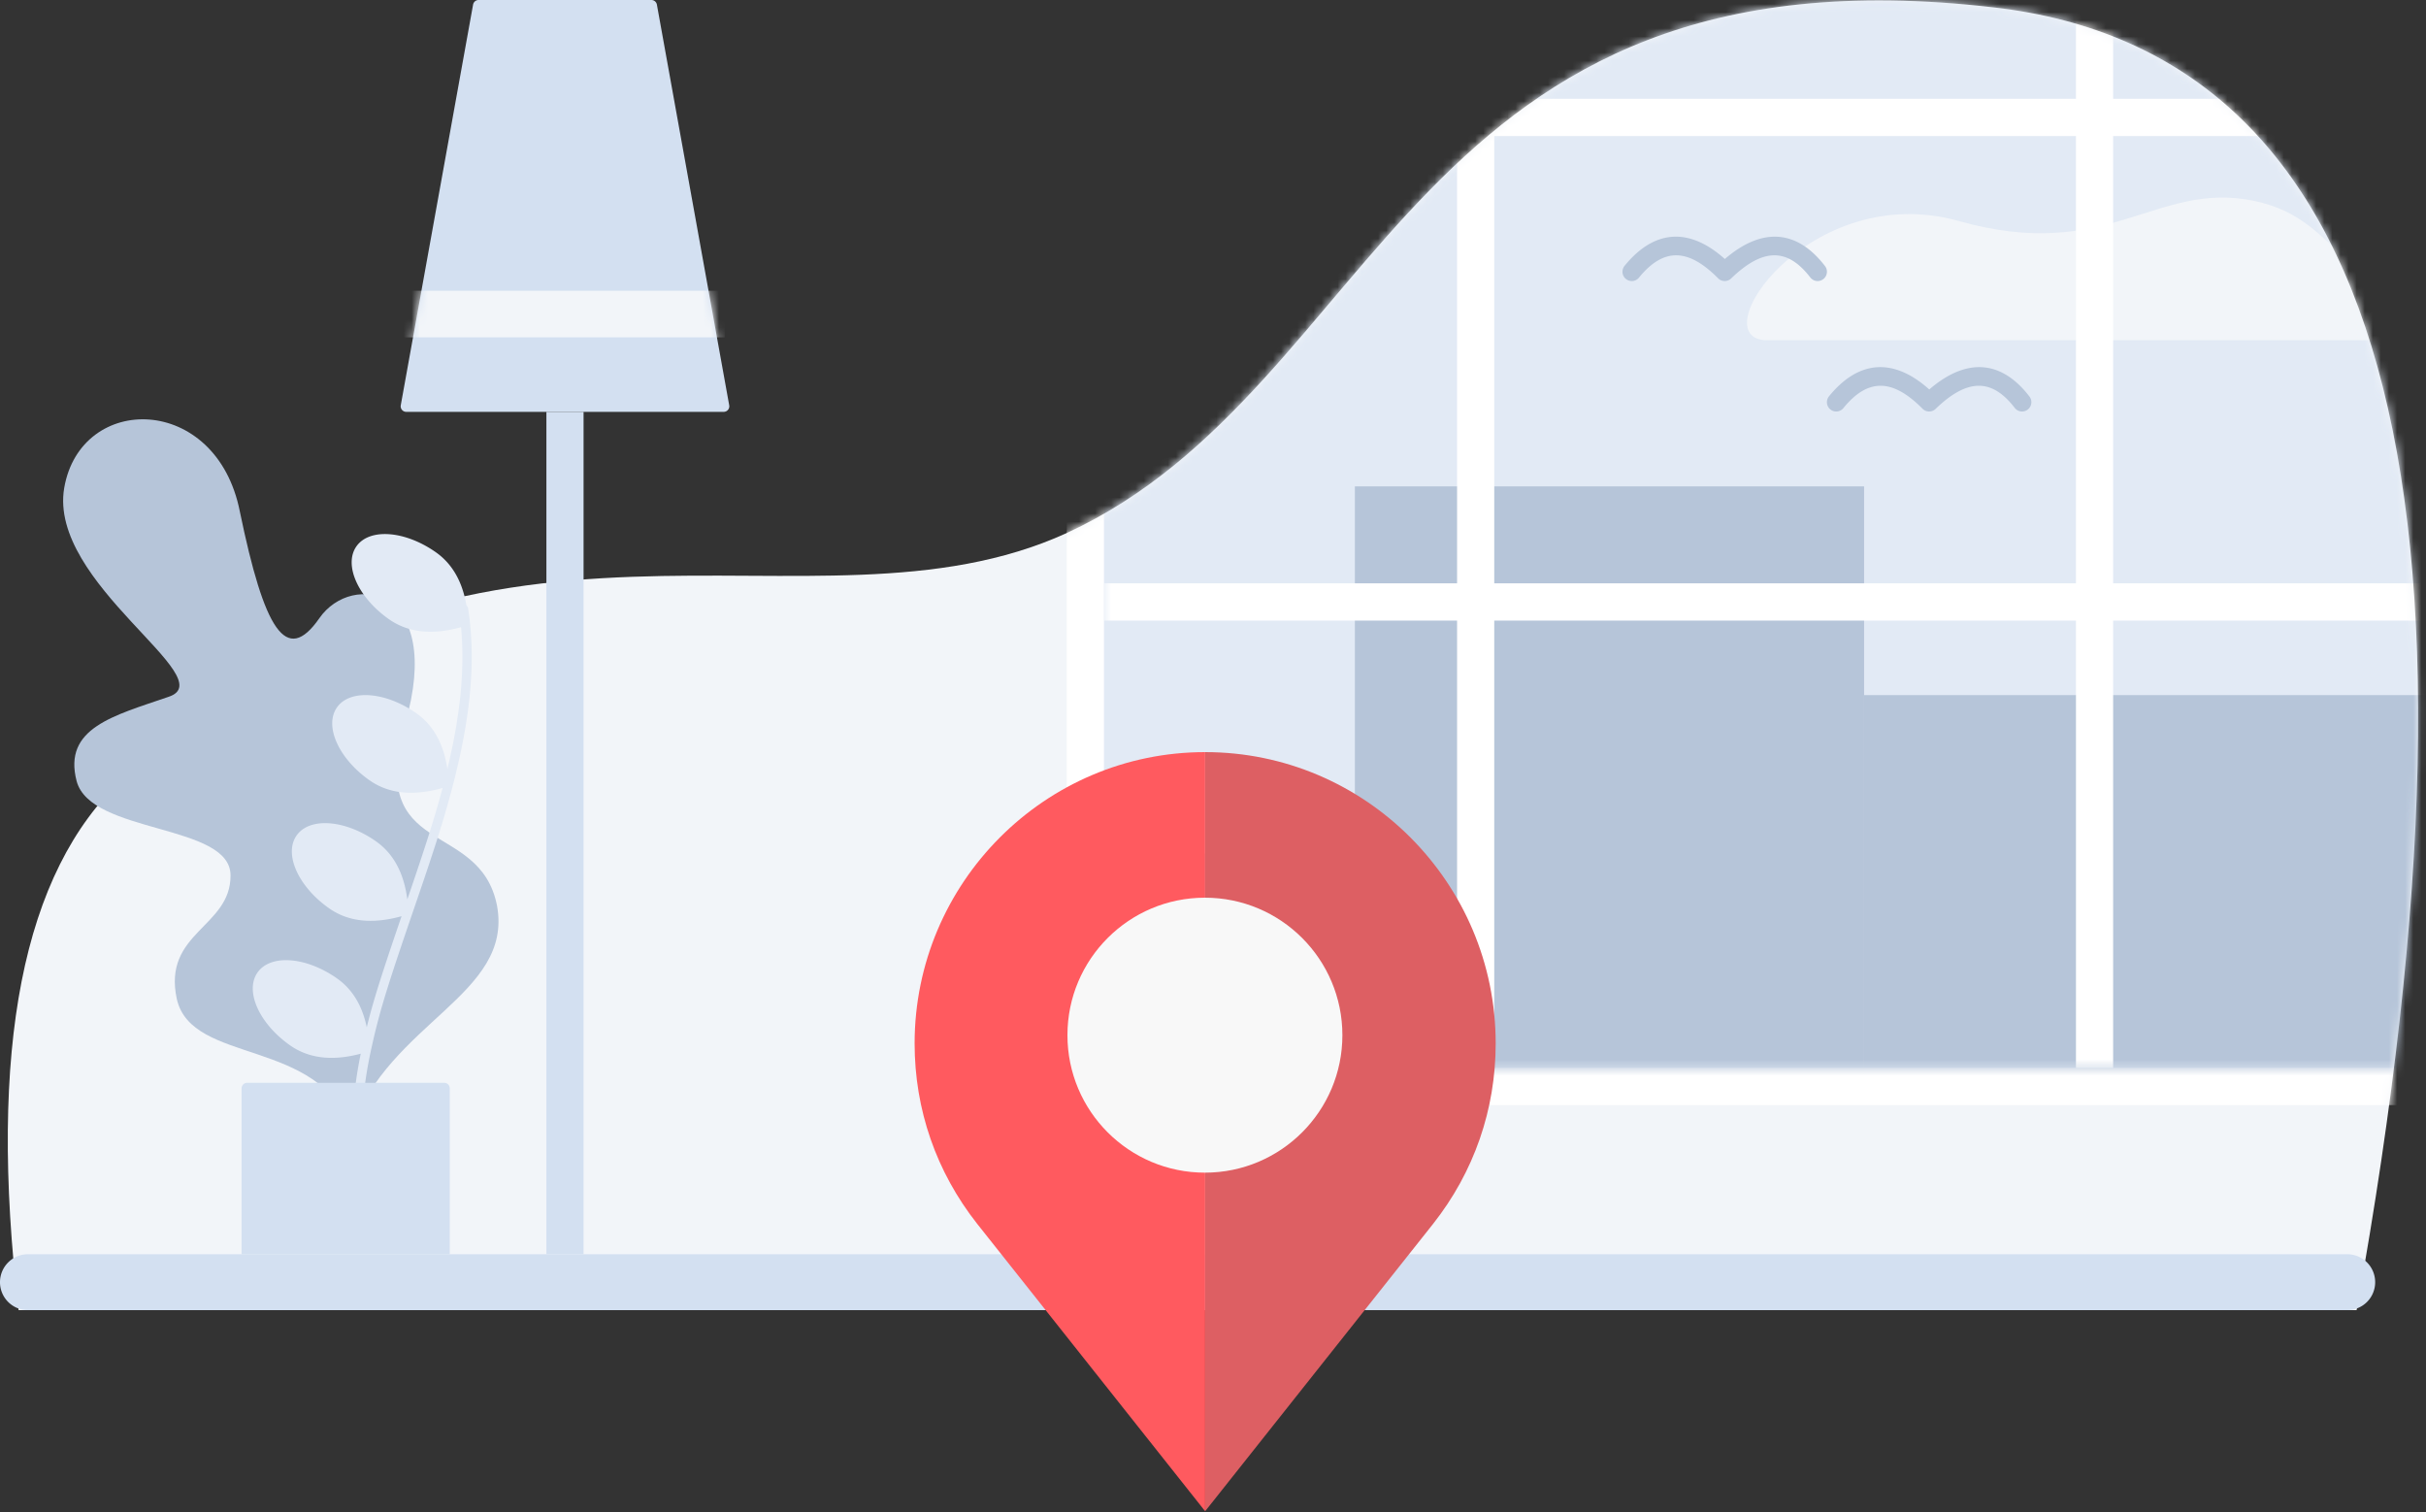 <svg xmlns="http://www.w3.org/2000/svg" xmlns:xlink="http://www.w3.org/1999/xlink" width="300" height="187" viewBox="0 0 300 187">
    <rect x="0" y="0" width="300" height="187" fill="#333333" stroke="none"/>
    <defs>
        <path id="a" d="M245.681.922c48.268 5.557 63.206 59.25 44.816 161.078H1.379c-3.796-32.295.494-54.187 12.87-65.676 44.159-40.637 84.988-15.897 116.75-30.418C170.15 47.847 173.401-7.537 245.681.922z"/>
        <path id="c" d="M4.596 4.609h168.46v168.913H4.597z"/>
        <path id="e" d="M9.769 0h21.37c.334 0 .62.24.68.568l8.943 49.545a.691.691 0 0 1-.679.814H.825a.69.69 0 0 1-.678-.814L9.09.568A.69.69 0 0 1 9.77 0z"/>
    </defs>
    <g fill="none" fill-rule="evenodd">
        <g transform="translate(.92)">
            <mask id="b" fill="#fff">
                <use xlink:href="#a"/>
            </mask>
            <use fill="#F2F5F9" xlink:href="#a"/>
            <g mask="url(#b)">
                <g transform="translate(131 -41.48)">
                    <path fill="#FFF" fill-rule="nonzero" d="M4.826 0h168.001a4.833 4.833 0 0 1 4.826 4.84v168.452c0 2.672-2.16 4.839-4.826 4.839h-168A4.833 4.833 0 0 1 0 173.29V4.84C0 2.167 2.16 0 4.826 0z"/>
                    <mask id="d" fill="#fff">
                        <use xlink:href="#c"/>
                    </mask>
                    <use fill="#E2EAF5" xlink:href="#c"/>
                    <path fill="#B6C5D9" d="M98.594 127.434h80.438v111.073H98.594z" mask="url(#d)"/>
                    <path fill="#B6C5D9" d="M35.623 101.624h62.972v111.073H35.623z" mask="url(#d)"/>
                    <path fill="#B6C5D9" d="M-27.349 147.021h62.972v111.073h-62.972z" mask="url(#d)"/>
                    <path fill="#F2F5F9" d="M86.645 83.555H193.37s2.892-11.567-17.372-7.711c-20.265 3.855-17.093-7.023-29.22-9.534-12.129-2.511-17.941 7.722-36.43 2.511-18.487-5.211-32.08 14.734-23.702 14.734z" mask="url(#d)"/>
                    <path fill="#B6C5D9" fill-rule="nonzero" d="M93.759 74.376a1.154 1.154 0 0 1-.209 1.616 1.147 1.147 0 0 1-1.611-.209c-2.82-3.665-5.854-3.665-9.785.127a1.147 1.147 0 0 1-1.612-.018c-3.74-3.775-6.777-3.775-9.786-.083a1.147 1.147 0 0 1-1.617.163 1.154 1.154 0 0 1-.163-1.622c3.683-4.519 8.004-4.777 12.398-.843 4.565-3.935 8.885-3.681 12.385.869zM119.04 90.507a1.154 1.154 0 0 1-.21 1.616 1.147 1.147 0 0 1-1.61-.209c-2.82-3.665-5.854-3.665-9.785.127a1.147 1.147 0 0 1-1.612-.019c-3.74-3.775-6.777-3.775-9.786-.083a1.147 1.147 0 0 1-1.617.164 1.154 1.154 0 0 1-.163-1.622c3.683-4.519 8.004-4.777 12.397-.844 4.566-3.935 8.885-3.68 12.385.87z" mask="url(#d)"/>
                    <path fill="#FFF" d="M48.263 11.522h4.596v162h-4.596zM124.794 11.522h4.596v162h-4.596z" mask="url(#d)"/>
                    <path fill="#FFF" d="M4.596 113.607h168.46v4.609H4.596zM4.596 53.693h168.46v4.609H4.596z" mask="url(#d)"/>
                </g>
            </g>
        </g>
        <path fill="#D3E0F1" d="M3.447 155.087h286.82a3.452 3.452 0 0 1 3.447 3.456 3.452 3.452 0 0 1-3.447 3.457H3.447A3.452 3.452 0 0 1 0 158.543a3.452 3.452 0 0 1 3.447-3.456z"/>
        <g transform="translate(49.412)">
            <path fill="#D3E0F1" d="M18.156 50.927h4.596v104.16h-4.596z"/>
            <mask id="f" fill="#fff">
                <use xlink:href="#e"/>
            </mask>
            <use fill="#D3E0F1" xlink:href="#e"/>
            <path fill="#F2F5F9" d="M-.23 35.949h40.45v5.76H-.23z" mask="url(#f)"/>
        </g>
        <path fill="#B6C5D9" d="M43.454 139.647c-3.975-11.408-19.728-7.935-21.589-16.115-1.785-8.267 6.67-8.841 6.643-15.28.026-6.441-17.287-5.09-19.033-11.67-1.715-6.575 4.598-8.084 11.368-10.42 6.864-2.236-14.93-14.02-12.901-25.839 2.044-11.782 18.809-11.707 21.716 2.918 3.015 14.604 5.72 19.124 9.836 13.197 4.086-5.87 15.48-3.743 10.602 13.059-4.847 16.886 9.24 11.6 11.369 22.505 2.003 11.027-13.317 14.358-18.011 27.645z"/>
        <path fill="#E2EAF5" fill-rule="nonzero" d="M57.016 77.553c.493 5.275-.113 10.98-1.693 17.533-.461-3.121-1.742-5.419-3.842-6.893-3.823-2.684-8.217-3.004-9.815-.715-1.598 2.289.205 6.32 4.027 9.003 2.38 1.67 5.391 1.989 9.034.954-.992 3.736-2.208 7.513-4.279 13.548l-.077.226c-.425-3.269-1.719-5.663-3.883-7.182-3.822-2.684-8.216-3.004-9.814-.715-1.599 2.289.204 6.32 4.026 9.003 2.364 1.66 5.35 1.984 8.958.975-2.444 7.151-3.47 10.352-4.305 13.732-.556-2.697-1.788-4.715-3.695-6.053-3.822-2.684-8.216-3.004-9.814-.715-1.599 2.289.204 6.32 4.026 9.003 2.316 1.626 5.23 1.97 8.74 1.034-1.203 5.897-1.306 10.8-.131 15.128a.574.574 0 1 0 1.109-.302c-1.193-4.397-1.004-9.474.388-15.716 1.042-4.674 1.991-7.648 5.559-18.043 2.378-6.928 3.634-10.9 4.721-15.251 1.976-7.912 2.594-14.642 1.63-20.882a.574.574 0 0 0-.206-.36c-.499-2.965-1.764-5.16-3.795-6.587-3.822-2.683-8.216-3.003-9.814-.714-1.598 2.288.205 6.319 4.027 9.002 2.354 1.654 5.327 1.983 8.918.987z"/>
        <path fill="#D3E0F1" d="M30.566 133.886h24.362c.38 0 .69.31.69.692v20.509H29.876v-20.51a.69.69 0 0 1 .69-.69z"/>
        <g>
            <path fill="#DD5F63" d="M149.029 93v20.151c8.492 0 15.4 6.926 15.4 15.442 0 8.514-6.908 15.441-15.4 15.441v42.83l28.19-35.534c5.06-6.418 7.737-14.13 7.737-22.309 0-19.861-16.117-36.021-35.927-36.021z"/>
            <path fill="#FF5A5F" d="M133.628 128.593c0-8.516 6.91-15.442 15.4-15.442V93c-19.809 0-35.926 16.16-35.926 36.021 0 8.178 2.676 15.891 7.745 22.317l28.182 35.527v-42.83c-8.492 0-15.401-6.928-15.401-15.442z"/>
        </g>
        <circle cx="149" cy="128" r="17" fill="#F8F8F8"/>
    </g>
</svg>
